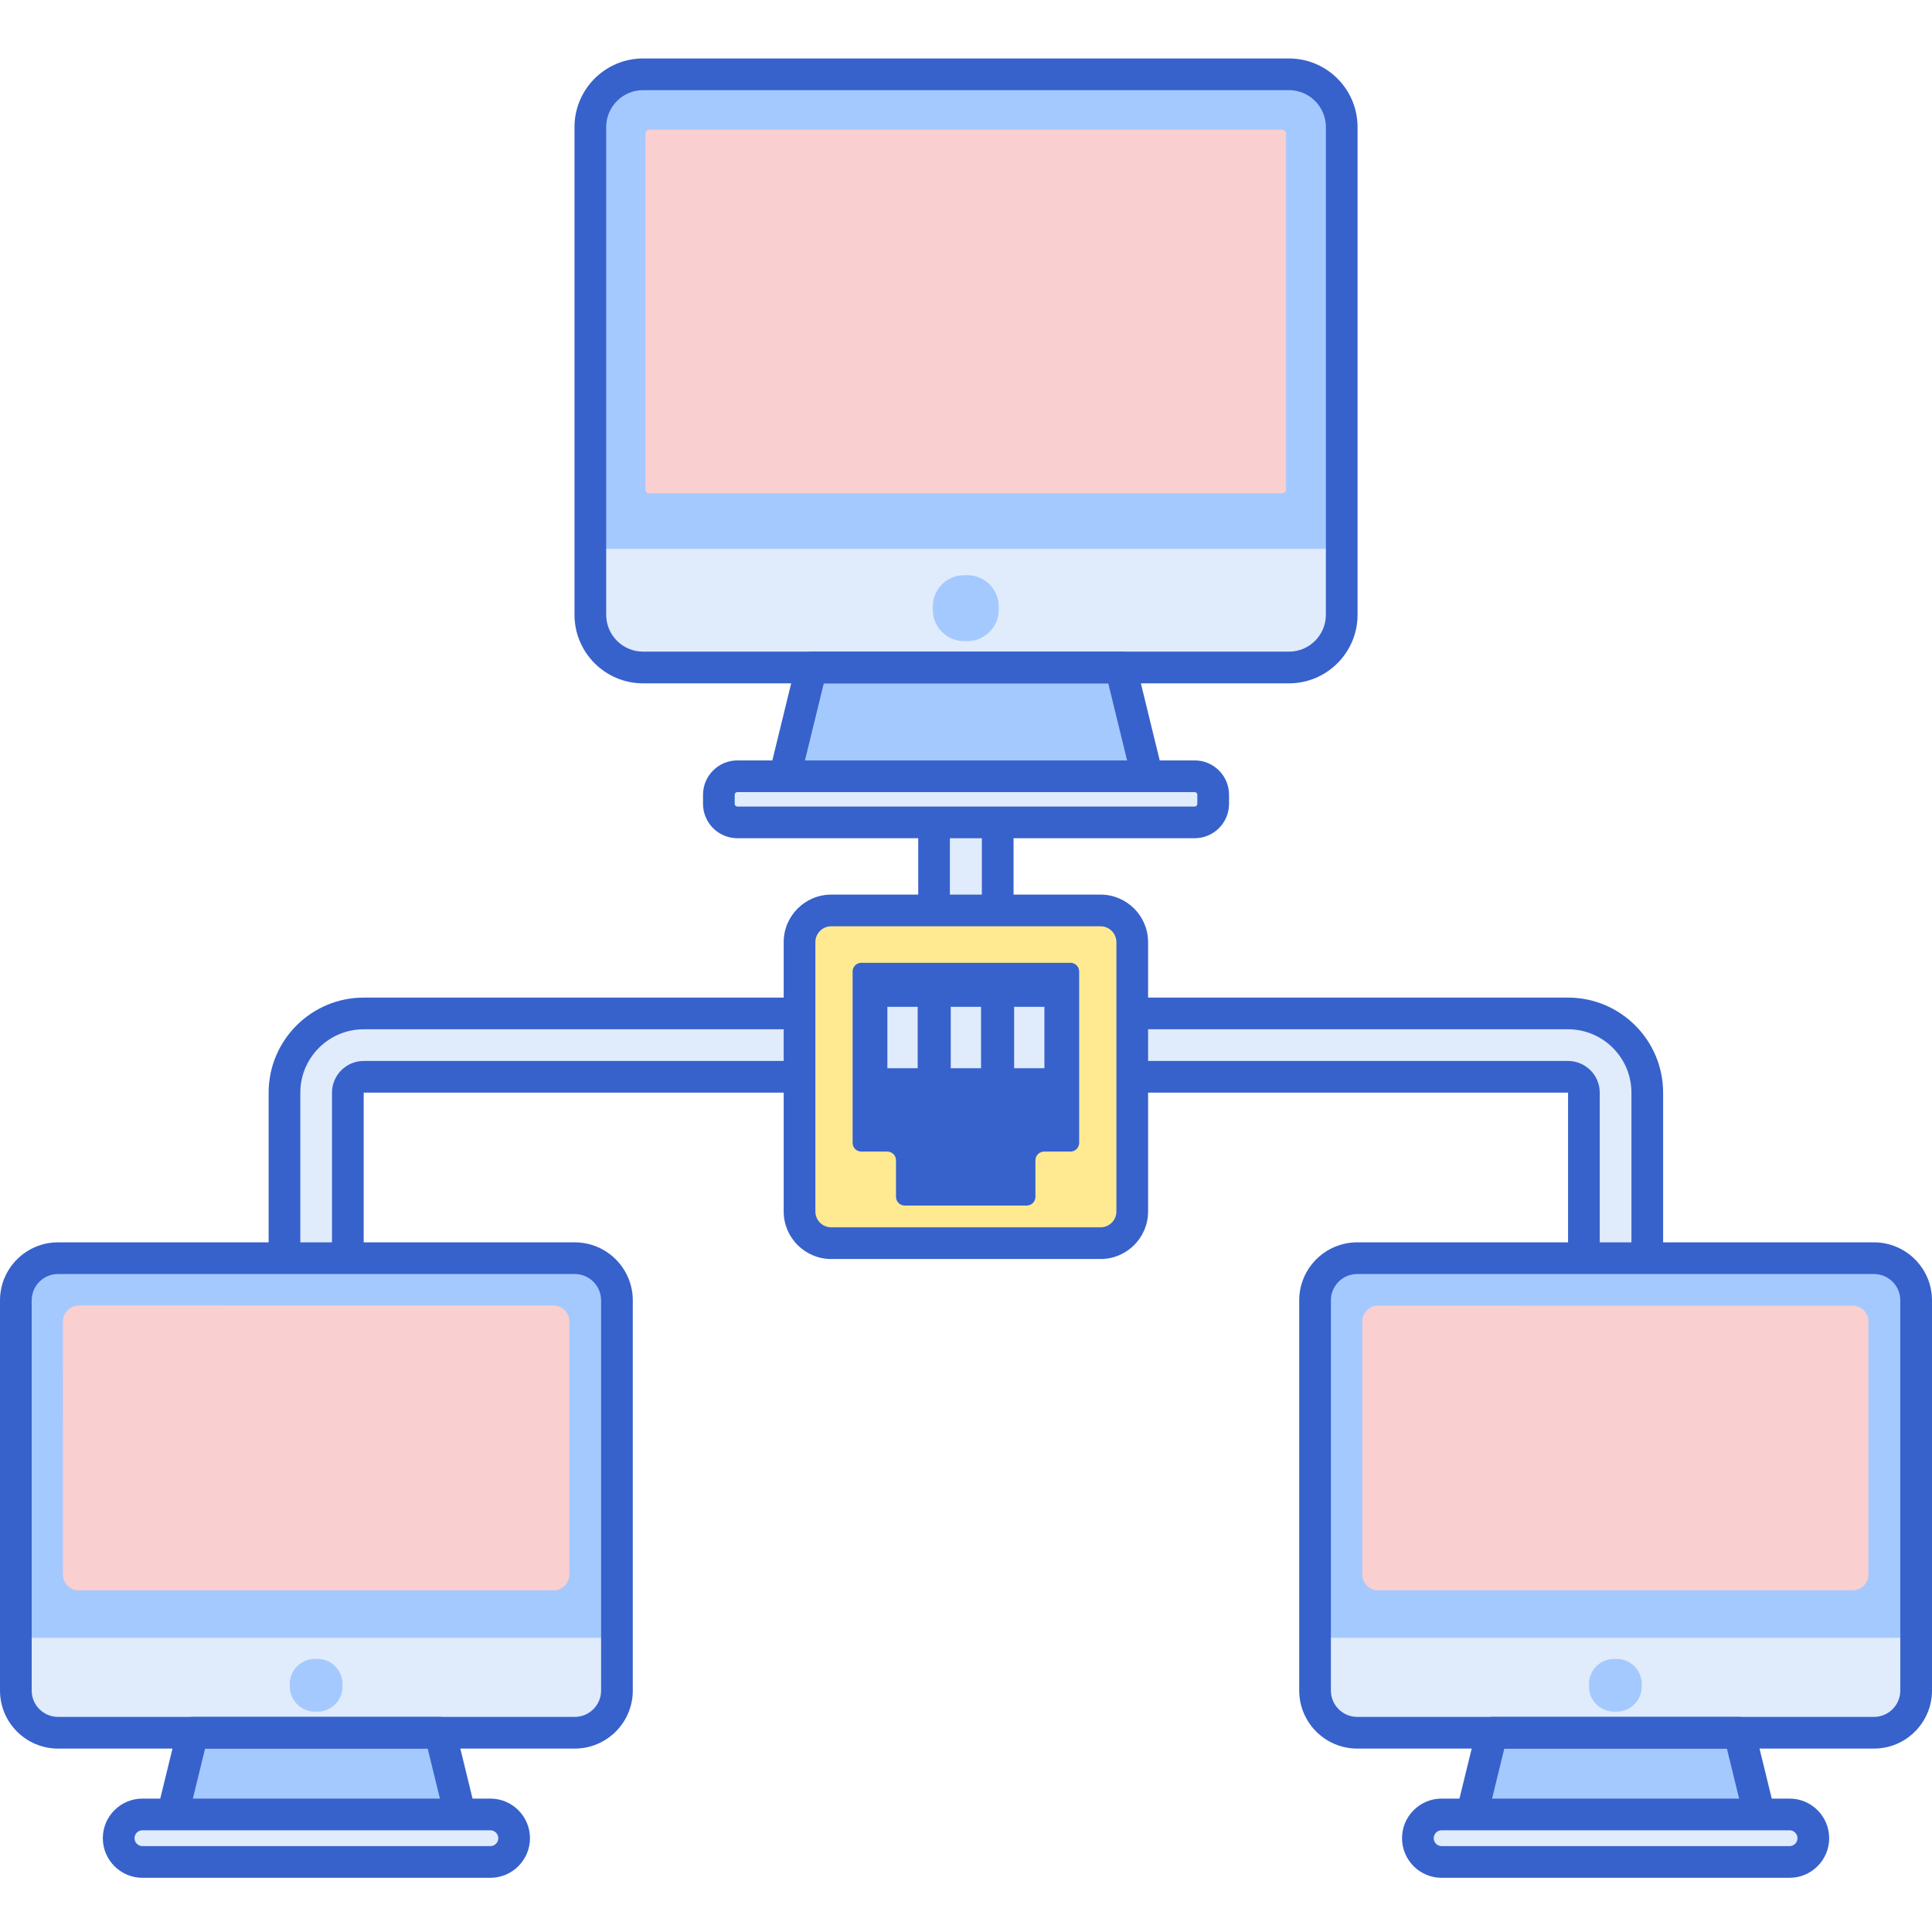 <svg height="487pt" viewBox="0 -14 487.76 487" width="487pt" xmlns="http://www.w3.org/2000/svg"><path d="m407.879 307.477c-4.418 0-8-3.582-8-8v-38c0-2.203-1.793-4-4-4h-304.059c-2.203 0-4 1.797-4 4v38c0 4.418-3.582 8-8 8-4.418 0-8-3.582-8-8v-38c0-11.027 8.973-20 20-20h143.996v-48.234c0-4.418 3.582-8 8-8 4.418 0 8.07 3.582 8.07 8v48.234h143.992c11.027 0 20 8.973 20 20v38c0 4.418-3.582 8-8 8zm0 0" fill="#e0ebfc"/><path d="m407.879 311.477c-6.617 0-12-5.379-12-12v-38h-304.059v38c0 6.621-5.379 12-12 12-6.617 0-12-5.379-12-12v-38c0-13.234 10.77-24 24-24h139.996v-44.234c0-6.617 5.383-12 12-12 6.656 0 12.07 5.383 12.07 12v44.234h139.992c13.234 0 24 10.766 24 24v38c0 6.617-5.383 12-12 12zm-316.059-58h304.059c4.414 0 8 3.59 8 8v38c0 2.207 1.797 4 4 4 2.207 0 4-1.793 4-4v-38c0-8.82-7.176-16-16-16h-143.992c-2.207 0-4-1.789-4-4v-48.234c0-2.203-1.828-4-4.074-4-2.203 0-4 1.797-4 4v48.234c0 2.211-1.789 4-4 4h-143.992c-8.82 0-16 7.18-16 16v38c0 2.207 1.797 4 4 4 2.207 0 4-1.793 4-4v-38c0-4.41 3.59-8 8-8zm0 0" fill="#3762cc"/><path d="m277.852 299.477h-68c-4.418 0-8-3.582-8-8v-68c0-4.418 3.582-8 8-8h68c4.418 0 8 3.582 8 8v68c0 4.418-3.582 8-8 8zm0 0" fill="#ffea92"/><path d="m270.254 228.691h-52.801c-1.219 0-2.199.984-2.199 2.199v43.266c0 1.215.98 2.199 2.199 2.199h6.559c1.215 0 2.199.984 2.199 2.199v9.23c0 1.215.984 2.199 2.199 2.199h30.801c1.219 0 2.199-.984 2.199-2.199v-9.23c0-1.215.984-2.199 2.203-2.199h6.641c1.215 0 2.199-.984 2.199-2.199v-43.266c0-1.215-.988-2.199-2.199-2.199zm0 0" fill="#3762cc"/><path d="m204.766 154.141-6.711 27.453h91.52l-6.711-27.453zm0 0" fill="#a4c9ff"/><path d="m325.352 154.137h-163.07c-7.352 0-13.312-5.957-13.312-13.312v-123.133c0-7.352 5.961-13.312 13.312-13.312h163.07c7.352 0 13.312 5.961 13.312 13.312v123.133c0 7.355-5.961 13.312-13.312 13.312zm0 0" fill="#a4c9ff"/><path d="m338.664 142.156v-17.973h-189.695v17.973c0 6.617 5.961 11.98 13.312 11.98h163.07c7.352 0 13.312-5.363 13.312-11.98zm0 0" fill="#e0ebfc"/><path d="m301.547 193.242h-115.461c-2.578 0-4.672-2.09-4.672-4.672v-2.305c0-2.578 2.094-4.672 4.672-4.672h115.461c2.578 0 4.668 2.09 4.668 4.672v2.305c0 2.578-2.09 4.672-4.668 4.672zm0 0" fill="#e0ebfc"/><path d="m163.941 110.203c-.547 0-.992-.445-.992-.992v-89.855c0-.547.445-.992.992-.992h159.746c.543 0 .992.445.992.992v89.855c0 .547-.449.992-.992.992zm0 0" fill="#f9cfcf"/><path d="m244.242 147.48h-.855c-4.34 0-7.895-3.551-7.895-7.891v-.855c0-4.344 3.555-7.895 7.895-7.895h.855c4.344 0 7.895 3.551 7.895 7.895v.855c0 4.34-3.551 7.891-7.895 7.891zm0 0" fill="#a4c9ff"/><path d="m325.426 158.141h-163.074c-9.547 0-17.312-7.766-17.312-17.312v-123.137c0-9.547 7.766-17.312 17.312-17.312h163.074c9.543 0 17.309 7.766 17.309 17.312v123.137c0 9.543-7.766 17.312-17.309 17.312zm-163.074-149.762c-5.133 0-9.312 4.176-9.312 9.312v123.133c0 5.137 4.176 9.312 9.312 9.312h163.074c5.133 0 9.309-4.176 9.309-9.312v-123.133c0-5.133-4.176-9.312-9.309-9.312zm0 0" fill="#3762cc"/><path d="m301.617 197.242h-115.461c-4.777 0-8.668-3.887-8.668-8.668v-2.309c0-4.781 3.891-8.668 8.668-8.668h115.461c4.781 0 8.672 3.887 8.672 8.668v2.309c0 4.781-3.891 8.668-8.672 8.668zm-115.461-11.645c-.371 0-.672.297-.672.668v2.305c0 .371.301.672.672.672h115.461c.367 0 .668-.301.668-.672v-2.305c0-.371-.301-.668-.668-.668zm0 0" fill="#3762cc"/><path d="m289.648 185.598h-91.52c-1.23 0-2.391-.566-3.148-1.531-.758-.965-1.027-2.227-.738-3.422l6.711-27.453c.438-1.793 2.039-3.051 3.887-3.051h78.098c1.844 0 3.445 1.258 3.883 3.051l6.711 27.453c.293 1.195.02 2.457-.738 3.422-.758.965-1.918 1.531-3.145 1.531zm-86.426-8h81.328l-4.754-19.457h-71.816zm0 0" fill="#3762cc"/><g fill="#e0ebfc"><path d="m224.031 239.809h7.645v15.5h-7.645zm0 0"/><path d="m240.031 239.809h7.645v15.5h-7.645zm0 0"/><path d="m256.031 239.809h7.645v15.5h-7.645zm0 0"/></g><path d="m277.852 303.477h-68c-6.617 0-12-5.379-12-12v-68c0-6.617 5.383-12 12-12h68c6.617 0 12 5.383 12 12v68c0 6.617-5.383 12-12 12zm-68-84c-2.207 0-4 1.797-4 4v68c0 2.207 1.793 4 4 4h68c2.207 0 4-1.793 4-4v-68c0-2.203-1.793-4-4-4zm0 0" fill="#3762cc"/><path d="m48.586 423.074-5.371 21.961h73.215l-5.367-21.961zm0 0" fill="#a4c9ff"/><path d="m145.051 423.07h-130.457c-5.883 0-10.648-4.766-10.648-10.648v-98.508c0-5.883 4.766-10.648 10.648-10.648h130.457c5.883 0 10.652 4.766 10.652 10.648v98.508c-.004 5.883-4.77 10.648-10.652 10.648zm0 0" fill="#a4c9ff"/><path d="m155.699 413.488v-14.375h-151.754v14.375c0 5.293 4.766 9.582 10.648 9.582h130.457c5.883 0 10.648-4.289 10.648-9.582zm0 0" fill="#e0ebfc"/><path d="m15.926 383.125.004-63.879c0-2.211 1.793-4 4-4l119.789.008c2.211 0 4 1.789 4 4l-.004 63.871c0 2.207-1.793 4-4 4h-119.789c-2.211 0-4-1.793-4-4zm0 0" fill="#f9cfcf"/><path d="m80.164 417.746h-.684c-3.473 0-6.316-2.84-6.316-6.312v-.684c0-3.473 2.844-6.312 6.316-6.312h.684c3.473 0 6.312 2.84 6.312 6.312v.684c0 3.473-2.84 6.312-6.312 6.312zm0 0" fill="#a4c9ff"/><path d="m145.109 427.074h-130.461c-8.078 0-14.648-6.57-14.648-14.648v-98.512c0-8.074 6.57-14.648 14.648-14.648h130.461c8.078 0 14.648 6.574 14.648 14.648v98.512c0 8.078-6.57 14.648-14.648 14.648zm-130.461-119.809c-3.664 0-6.648 2.984-6.648 6.648v98.512c0 3.664 2.98 6.648 6.648 6.648h130.461c3.664 0 6.648-2.984 6.648-6.648v-98.512c0-3.664-2.98-6.648-6.648-6.648zm0 0" fill="#3762cc"/><path d="m116.488 449.039h-73.215c-1.23 0-2.391-.566-3.148-1.531-.758-.965-1.027-2.227-.738-3.418l5.371-21.965c.438-1.789 2.039-3.051 3.883-3.051h62.48c1.844 0 3.445 1.262 3.887 3.051l5.367 21.965c.293 1.191.02 2.453-.738 3.418-.762.965-1.922 1.531-3.148 1.531zm-68.121-8h63.023l-3.414-13.965h-56.195zm0 0" fill="#3762cc"/><path d="m15.926 383.125.004-63.879c0-2.211 1.793-4 4-4l119.789.008c2.211 0 4 1.789 4 4l-.004 63.871c0 2.207-1.793 4-4 4h-119.789c-2.211 0-4-1.793-4-4zm0 0" fill="#f9cfcf"/><path d="m376.586 423.074-5.371 21.961h73.215l-5.367-21.961zm0 0" fill="#a4c9ff"/><path d="m473.051 423.07h-130.457c-5.883 0-10.648-4.766-10.648-10.648v-98.508c0-5.883 4.766-10.648 10.648-10.648h130.457c5.883 0 10.652 4.766 10.652 10.648v98.508c-.004 5.883-4.77 10.648-10.652 10.648zm0 0" fill="#a4c9ff"/><path d="m483.699 413.488v-14.375h-151.754v14.375c0 5.293 4.766 9.582 10.648 9.582h130.457c5.883 0 10.648-4.289 10.648-9.582zm0 0" fill="#e0ebfc"/><path d="m343.926 383.125.004-63.879c0-2.211 1.793-4 4-4l119.789.008c2.211 0 4 1.789 4 4l-.004 63.871c0 2.207-1.789 4-4 4h-119.789c-2.211 0-4-1.793-4-4zm0 0" fill="#f9cfcf"/><path d="m408.164 417.746h-.684c-3.473 0-6.316-2.84-6.316-6.312v-.684c0-3.473 2.844-6.312 6.316-6.312h.684c3.473 0 6.312 2.84 6.312 6.312v.684c0 3.473-2.84 6.312-6.312 6.312zm0 0" fill="#a4c9ff"/><path d="m473.109 427.074h-130.457c-8.078 0-14.648-6.57-14.648-14.648v-98.512c0-8.074 6.57-14.648 14.648-14.648h130.457c8.078 0 14.652 6.574 14.652 14.648v98.512c-.004 8.078-6.574 14.648-14.652 14.648zm-130.461-119.809c-3.664 0-6.648 2.984-6.648 6.648v98.512c0 3.664 2.98 6.648 6.648 6.648h130.461c3.664 0 6.648-2.984 6.648-6.648v-98.512c0-3.664-2.98-6.648-6.648-6.648zm0 0" fill="#3762cc"/><path d="m444.488 449.039h-73.215c-1.23 0-2.391-.566-3.148-1.531-.758-.965-1.027-2.227-.738-3.418l5.371-21.965c.438-1.789 2.039-3.051 3.883-3.051h62.48c1.844 0 3.445 1.262 3.887 3.051l5.367 21.965c.293 1.191.02 2.453-.738 3.418-.762.965-1.922 1.531-3.148 1.531zm-68.121-8h63.023l-3.414-13.965h-56.195zm0 0" fill="#3762cc"/><path d="m123.742 455.695h-87.84c-3.312 0-6-2.684-6-6 0-3.312 2.688-6 6-6h87.84c3.316 0 6 2.688 6 6 0 3.316-2.688 6-6 6zm0 0" fill="#e0ebfc"/><path d="m123.801 459.699h-87.84c-5.516 0-10-4.488-10-10 0-5.516 4.484-10 10-10h87.84c5.512 0 10 4.484 10 10 0 5.512-4.488 10-10 10zm-87.84-12c-1.102 0-2 .895-2 2 0 1.102.895 2 2 2h87.84c1.102 0 2-.898 2-2 0-1.102-.898-2-2-2zm0 0" fill="#3762cc"/><path d="m451.742 455.695h-87.84c-3.312 0-6-2.684-6-6 0-3.312 2.688-6 6-6h87.84c3.316 0 6 2.688 6 6 0 3.316-2.688 6-6 6zm0 0" fill="#e0ebfc"/><path d="m451.801 459.699h-87.84c-5.516 0-10-4.488-10-10 0-5.516 4.484-10 10-10h87.84c5.512 0 10 4.484 10 10 0 5.512-4.488 10-10 10zm-87.84-12c-1.102 0-2 .895-2 2 0 1.102.895 2 2 2h87.84c1.102 0 2-.898 2-2 0-1.102-.898-2-2-2zm0 0" fill="#3762cc"/></svg>